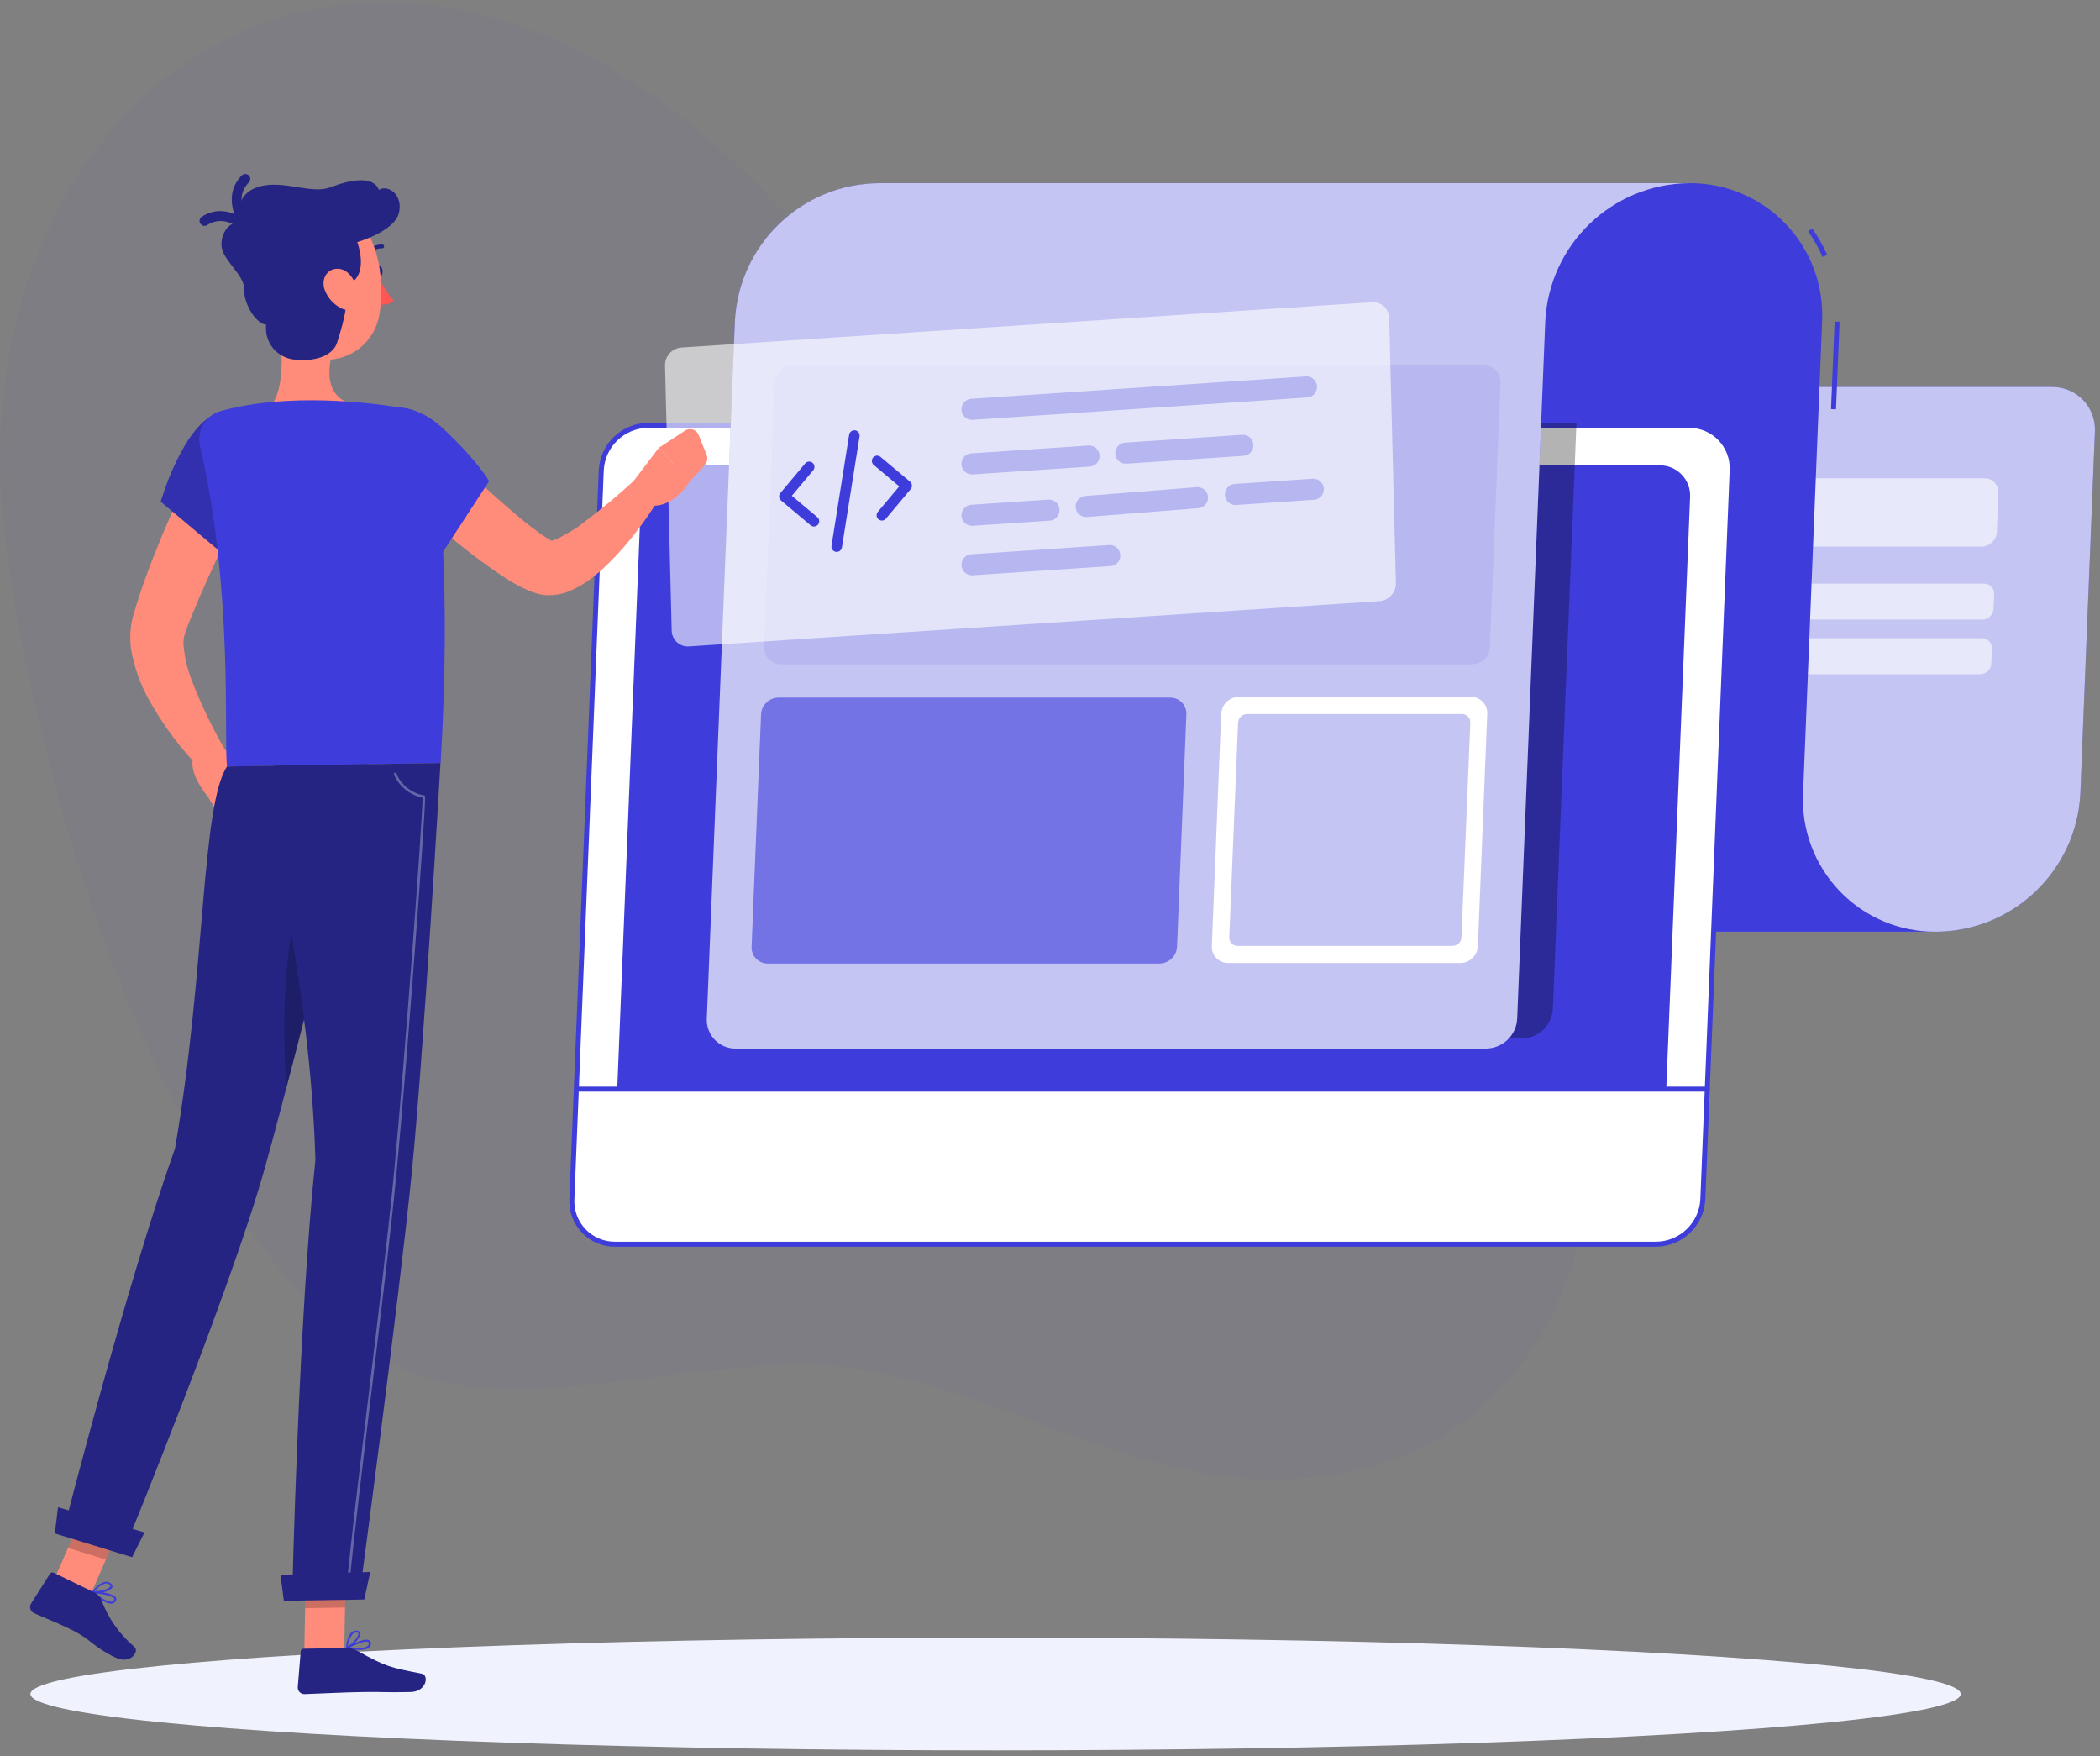 <?xml version="1.0" encoding="UTF-8"?>
<svg width="299px" height="250px" viewBox="0 0 299 250" version="1.1" xmlns="http://www.w3.org/2000/svg" xmlns:xlink="http://www.w3.org/1999/xlink">
    <rect x="0" y="0" width="299" height="250" fill="#808080" stroke="none"/>
    <!-- Generator: Sketch 63.1 (92452) - https://sketch.com -->
    <title>Content-rafiki Copy</title>
    <desc>Created with Sketch.</desc>
    <g id="Page-1" stroke="none" stroke-width="1" fill="none" fill-rule="evenodd">
        <g id="Content-rafiki-Copy">
            <g id="freepik--background-simple--inject-224" fill="#3E3CDA" fill-rule="nonzero" opacity="0.046">
                <path d="M226.796,156.234 C225.45,126.205 197.029,96.147 170.473,82.525 C141.067,67.429 131.847,51.802 110.23,28.803 C54.445,-30.66 -8.462,11.29 0.999,78.67 C5.138,108.153 15.727,144.228 32.545,170.487 C56.444,207.802 73.298,196.774 109.869,194.329 C135.851,192.585 156.227,210.63 181.345,210.573 C213.373,210.438 228.065,185.342 226.796,156.234 Z" id="Path"></path>
            </g>
            <g id="freepik--Shadow--inject-224" transform="translate(4.252, 232.466)" fill="#F0F2FD" fill-rule="nonzero">
                <ellipse id="freepik--path--inject-224" cx="137.495" cy="8.675" rx="137.417" ry="8.023"></ellipse>
            </g>
            <g id="freepik--Content--inject-224" transform="translate(80.796, 25.515)">
                <path d="M99.223,107.112 L194.903,107.112 C205.883,107.019 214.881,98.37 215.407,87.402 L217.476,35.947 C217.566,34.278 216.962,32.645 215.806,31.437 C214.65,30.229 213.046,29.552 211.374,29.568 L108.678,29.568 C105.127,29.595 102.22,32.4 102.065,35.947 L99.989,87.402 C99.466,98.368 90.471,107.019 79.492,107.112 L99.223,107.112 Z" id="Path" fill="#3E3CDA" fill-rule="nonzero"></path>
                <path d="M99.223,107.112 L194.903,107.112 C205.883,107.019 214.881,98.37 215.407,87.402 L217.476,35.947 C217.566,34.278 216.962,32.645 215.806,31.437 C214.65,30.229 213.046,29.552 211.374,29.568 L108.678,29.568 C105.127,29.595 102.22,32.4 102.065,35.947 L99.989,87.402 C99.466,98.368 90.471,107.019 79.492,107.112 L99.223,107.112 Z" id="Path" fill="#FFFFFF" fill-rule="nonzero" opacity="0.7"></path>
                <path d="M201.352,52.284 L116.722,52.284 C116.167,52.289 115.635,52.062 115.255,51.659 C114.874,51.255 114.679,50.711 114.716,50.157 L114.943,44.65 C114.996,43.489 115.949,42.573 117.112,42.567 L201.742,42.567 C202.289,42.562 202.813,42.783 203.191,43.177 C203.569,43.572 203.768,44.105 203.741,44.65 L203.521,50.157 C203.483,51.332 202.528,52.269 201.352,52.284 L201.352,52.284 Z" id="Path" fill="#FFFFFF" fill-rule="nonzero" opacity="0.6"></path>
                <path d="M201.501,62.681 L115.744,62.681 C115.343,62.694 114.955,62.536 114.677,62.247 C114.398,61.958 114.256,61.564 114.284,61.164 L114.369,59.08 C114.41,58.236 115.104,57.57 115.95,57.564 L201.707,57.564 C202.101,57.563 202.477,57.726 202.746,58.013 C203.015,58.301 203.152,58.688 203.124,59.08 L203.046,61.164 C203.003,61.994 202.332,62.653 201.501,62.681 L201.501,62.681 Z" id="Path" fill="#FFFFFF" fill-rule="nonzero" opacity="0.6"></path>
                <path d="M201.189,70.463 L115.432,70.463 C115.031,70.474 114.644,70.314 114.367,70.024 C114.09,69.733 113.949,69.339 113.979,68.939 L114.064,66.855 C114.102,66.012 114.793,65.345 115.638,65.339 L201.395,65.339 C201.789,65.338 202.165,65.5 202.434,65.788 C202.703,66.076 202.84,66.462 202.812,66.855 L202.727,68.939 C202.694,69.772 202.023,70.437 201.189,70.463 L201.189,70.463 Z" id="Path" fill="#FFFFFF" fill-rule="nonzero" opacity="0.6"></path>
                <path d="M178.708,11.056 C178.145,9.776 177.454,8.555 176.646,7.413 L177.227,7.002 C178.064,8.183 178.776,9.446 179.353,10.773 L178.708,11.056 Z" id="Path" fill="#3E3CDA" fill-rule="nonzero"></path>
                <polygon id="Rectangle" fill="#3E3CDA" fill-rule="nonzero" transform="translate(180.517, 26.502) rotate(-87.65) translate(-180.517, -26.502) " points="174.277 26.147 186.758 26.147 186.758 26.856 174.277 26.856"></polygon>
                <path d="M175.93,87.402 L178.637,20.27 C178.891,15.107 177.006,10.068 173.427,6.338 C169.848,2.609 164.89,0.519 159.721,0.559 L44.36,0.559 C49.53,0.517 54.488,2.606 58.068,6.336 C61.648,10.066 63.532,15.106 63.276,20.27 L63.276,20.27 L60.576,87.402 C60.136,98.288 73.801,107.112 84.673,107.112 L194.846,107.112 C189.677,107.155 184.718,105.066 181.138,101.336 C177.558,97.606 175.674,92.565 175.93,87.402 L175.93,87.402 Z" id="Path" fill="#3E3CDA" fill-rule="nonzero"></path>
                <path d="M154.987,151.599 L6.783,151.599 C5.107,151.612 3.5,150.937 2.337,149.731 C1.174,148.525 0.557,146.894 0.631,145.22 L4.812,41.468 C4.996,37.914 7.916,35.119 11.474,35.089 L159.679,35.089 C161.354,35.076 162.961,35.752 164.125,36.958 C165.288,38.164 165.904,39.794 165.83,41.468 L161.656,145.22 C161.465,148.774 158.545,151.567 154.987,151.599 Z" id="Path" fill="#FFFFFF" fill-rule="nonzero"></path>
                <path d="M154.987,151.954 L6.783,151.954 C5.006,151.965 3.303,151.246 2.073,149.965 C0.842,148.683 0.193,146.952 0.276,145.178 L4.458,41.426 C4.638,37.672 7.717,34.712 11.474,34.678 L159.679,34.678 C161.456,34.663 163.162,35.381 164.393,36.663 C165.625,37.945 166.273,39.678 166.185,41.454 L162.01,145.206 C161.83,148.962 158.747,151.924 154.987,151.954 Z M11.474,35.387 C8.097,35.421 5.332,38.081 5.167,41.454 L0.985,145.206 C0.907,146.788 1.485,148.333 2.582,149.476 C3.679,150.618 5.199,151.258 6.783,151.245 L154.987,151.245 C158.367,151.215 161.137,148.554 161.302,145.178 L165.476,41.426 C165.554,39.844 164.977,38.299 163.88,37.156 C162.782,36.014 161.263,35.374 159.679,35.387 L11.474,35.387 Z" id="Shape" fill="#3E3CDA" fill-rule="nonzero"></path>
                <path d="M155.504,40.724 L15.174,40.724 C12.658,40.744 10.595,42.725 10.475,45.239 L7.087,129.522 L156.447,129.522 L159.842,45.239 C159.9,44.055 159.468,42.9 158.647,42.045 C157.826,41.191 156.689,40.713 155.504,40.724 L155.504,40.724 Z" id="Path" fill="#3E3CDA" fill-rule="nonzero"></path>
                <path d="M28.3,34.679 L24.948,118.054 C24.895,119.17 25.304,120.259 26.079,121.064 C26.855,121.868 27.927,122.318 29.044,122.307 L135.865,122.307 C138.238,122.291 140.185,120.425 140.302,118.054 L143.661,34.679 L28.3,34.679 Z" id="Path" fill="#000000" fill-rule="nonzero" opacity="0.3"></path>
                <path d="M140.011,0.56 L44.332,0.56 C33.351,0.649 24.354,9.301 23.835,20.27 L19.838,119.493 C19.787,120.609 20.197,121.696 20.972,122.5 C21.746,123.304 22.818,123.755 23.934,123.746 L130.783,123.746 C133.155,123.726 135.1,121.862 135.22,119.493 L139.217,20.27 C139.743,9.302 148.741,0.653 159.721,0.56 L140.011,0.56 Z" id="Path" fill="#3E3CDA" fill-rule="nonzero"></path>
                <path d="M140.011,0.56 L44.332,0.56 C33.351,0.649 24.354,9.301 23.835,20.27 L19.838,119.493 C19.787,120.609 20.197,121.696 20.972,122.5 C21.746,123.304 22.818,123.755 23.934,123.746 L130.783,123.746 C133.155,123.726 135.1,121.862 135.22,119.493 L139.217,20.27 C139.743,9.302 148.741,0.653 159.721,0.56 L140.011,0.56 Z" id="Path" fill="#FFFFFF" fill-rule="nonzero" opacity="0.7"></path>
                <path d="M162.301,129.876 L1.262,129.876 C1.066,129.876 0.907,129.718 0.907,129.522 C0.907,129.326 1.066,129.167 1.262,129.167 L162.301,129.167 C162.497,129.167 162.655,129.326 162.655,129.522 C162.655,129.718 162.497,129.876 162.301,129.876 Z" id="Path" fill="#3E3CDA" fill-rule="nonzero"></path>
                <path d="M128.841,69.045 L30.327,69.045 C29.697,69.05 29.092,68.795 28.655,68.341 C28.218,67.886 27.987,67.272 28.016,66.643 L29.54,28.917 C29.604,27.582 30.699,26.531 32.035,26.521 L130.55,26.521 C131.179,26.514 131.784,26.768 132.221,27.221 C132.658,27.674 132.889,28.287 132.86,28.917 L131.336,66.621 C131.287,67.967 130.188,69.035 128.841,69.045 Z" id="Path" fill="#3E3CDA" fill-rule="nonzero" opacity="0.1"></path>
                <path d="M84.263,111.647 L28.521,111.647 C27.887,111.652 27.28,111.394 26.843,110.935 C26.407,110.476 26.18,109.856 26.218,109.223 L27.564,76.168 C27.635,74.845 28.72,73.803 30.045,73.786 L85.815,73.786 C86.445,73.782 87.049,74.037 87.485,74.491 C87.921,74.946 88.15,75.56 88.119,76.189 L86.793,109.223 C86.736,110.579 85.62,111.648 84.263,111.647 Z" id="Path" fill="#3E3CDA" fill-rule="nonzero" opacity="0.6"></path>
                <g id="Group" transform="translate(16.291, 157.981)">
                    <polygon id="Path" points="0 0 23.301 0 23.301 23.301 0 23.301"></polygon>
                </g>
                <path d="M127.126,111.57 L94.057,111.57 C93.426,111.574 92.822,111.319 92.385,110.865 C91.948,110.411 91.717,109.797 91.746,109.167 L93.079,76.09 C93.146,74.754 94.242,73.701 95.58,73.687 L128.65,73.687 C129.28,73.683 129.885,73.938 130.322,74.392 C130.759,74.846 130.99,75.46 130.961,76.09 L129.628,109.146 C129.575,110.492 128.474,111.559 127.126,111.57 Z" id="Path" fill="#FFFFFF" fill-rule="nonzero"></path>
                <path d="M95.484,77.334 C95.514,76.663 96.074,76.131 96.76,76.124 L127.372,76.124 C127.694,76.124 128.003,76.253 128.226,76.481 C128.449,76.71 128.566,77.018 128.55,77.334 L127.29,107.923 C127.264,108.596 126.702,109.13 126.014,109.133 L95.403,109.133 C95.08,109.134 94.771,109.004 94.548,108.776 C94.326,108.547 94.208,108.239 94.224,107.923 L95.484,77.334 Z" id="Path" fill="#3E3CDA" fill-rule="nonzero" opacity="0.3"></path>
            </g>
            <g id="freepik--Character--inject-224" transform="translate(4.252, 24.097)">
                <path d="M34.948,19.604 C35.841,23.736 36.798,31.319 33.927,34.182 C36.238,36.351 39.243,38.846 44.197,38.86 C49.151,38.874 48.223,35.515 46.883,33.764 C42.22,32.807 42.276,29.37 43.027,26.117 L34.948,19.604 Z" id="Path" fill="#FF8B7B" fill-rule="nonzero"></path>
                <path d="M33.176,41.979 C31.411,45.522 29.632,49.165 27.896,52.766 C26.16,56.366 24.494,59.995 23.027,63.609 C22.836,64.056 22.665,64.509 22.495,64.956 L22.077,66.069 C21.906,66.608 21.838,67.176 21.879,67.741 C22.024,69.418 22.404,71.067 23.006,72.639 C24.389,76.244 26.07,79.729 28.031,83.057 L24.692,85.757 C21.616,82.696 18.991,79.211 16.896,75.41 C15.732,73.302 14.914,71.022 14.472,68.655 C14.215,67.2 14.237,65.709 14.536,64.261 L14.678,63.659 C14.735,63.453 14.763,63.375 14.806,63.234 L15.039,62.461 C15.195,61.944 15.344,61.426 15.514,60.923 C16.847,56.876 18.413,53.021 20.079,49.215 C21.744,45.409 23.558,41.688 25.515,37.988 L33.176,41.979 Z" id="Path" fill="#FF8B7B" fill-rule="nonzero"></path>
                <path d="M27.01,34.558 C21.801,36.188 18.633,47.315 18.633,47.315 L29.356,56.316 C31.414,52.289 33.209,48.131 34.728,43.871 C37.251,36.613 33.311,32.602 27.01,34.558 Z" id="Path" fill="#3E3CDA" fill-rule="nonzero"></path>
                <g id="Group" opacity="0.2" transform="translate(18.427, 34.019)" fill="#000000" fill-rule="nonzero">
                    <path d="M8.583,0.539 C3.374,2.169 0.206,13.296 0.206,13.296 L10.929,22.297 C12.987,18.269 14.782,14.112 16.301,9.851 C18.824,2.594 14.883,-1.417 8.583,0.539 Z" id="Path"></path>
                </g>
                <path d="M26.854,81.774 L31.107,85.693 L25.337,89.301 C25.337,89.301 21.879,85.282 23.651,83.107 L26.854,81.774 Z" id="Path" fill="#FF8B7B" fill-rule="nonzero"></path>
                <path d="M31.546,91.711 L29.299,92.625 C28.391,92.986 27.355,92.635 26.854,91.796 L25.337,89.301 L31.135,85.686 L32.552,89.053 C32.776,89.538 32.796,90.093 32.607,90.593 C32.417,91.093 32.035,91.496 31.546,91.711 L31.546,91.711 Z" id="Path" fill="#FF8B7B" fill-rule="nonzero"></path>
                <path d="M53.694,34.069 C45.26,32.652 34.976,32.198 27.116,34.438 C24.966,35.067 23.696,37.282 24.239,39.455 C28.973,59.938 27.605,80.626 28.066,85.006 L58.485,84.517 C59.988,59.47 58.272,43.928 57.323,37.74 C57.027,35.864 55.566,34.387 53.694,34.069 Z" id="Path" fill="#3E3CDA" fill-rule="nonzero"></path>
                <path d="M55.941,36.968 C58.606,39.512 61.348,42.106 64.077,44.608 C65.447,45.87 66.822,47.096 68.202,48.286 C69.57,49.477 70.973,50.632 72.327,51.61 C72.907,52.045 73.515,52.44 74.148,52.794 L74.318,52.886 L74.403,52.886 L74.446,52.886 L74.325,52.886 L74.134,52.886 C73.928,52.886 73.999,52.95 74.134,52.921 C74.73,52.777 75.3,52.537 75.821,52.213 C76.556,51.832 77.27,51.414 77.961,50.958 C80.882,48.791 83.688,46.473 86.367,44.013 L89.698,46.685 C88.684,48.39 87.564,50.03 86.346,51.596 C85.122,53.211 83.781,54.735 82.334,56.153 C81.564,56.917 80.742,57.628 79.875,58.28 C78.846,59.069 77.71,59.709 76.501,60.179 C75.615,60.505 74.674,60.659 73.73,60.633 C73.428,60.621 73.128,60.59 72.83,60.54 L72.369,60.434 L72.072,60.349 L71.483,60.158 L70.994,59.959 C69.918,59.491 68.88,58.939 67.89,58.308 C64.544,56.111 61.358,53.678 58.357,51.029 C55.416,48.471 52.617,45.87 49.853,43.084 L55.941,36.968 Z" id="Path" fill="#FF8B7B" fill-rule="nonzero"></path>
                <path d="M46.437,39.264 C45.678,44.672 58.485,54.984 58.485,54.984 L65.381,44.41 C65.381,44.41 63.964,41.709 58.854,36.918 C53.609,32 47.273,33.311 46.437,39.264 Z" id="Path" fill="#3E3CDA" fill-rule="nonzero"></path>
                <path d="M93.844,67.918 C93.216,67.963 92.597,67.748 92.132,67.323 C91.667,66.898 91.397,66.301 91.385,65.672 L90.434,27.931 C90.412,26.596 91.435,25.474 92.767,25.373 L191.09,18.93 C191.717,18.886 192.336,19.101 192.8,19.526 C193.264,19.951 193.532,20.548 193.542,21.177 L194.5,58.917 C194.521,60.256 193.495,61.378 192.16,61.476 L93.844,67.918 Z" id="Path" fill="#FFFFFF" fill-rule="nonzero" opacity="0.6"></path>
                <g id="Group" transform="translate(116.136, 45.806) rotate(-5) translate(-116.136, -45.806) translate(104.485, 34.155)">
                    <polygon id="Path" points="0 0 23.301 0 23.301 23.301 0 23.301"></polygon>
                    <polyline id="Path" stroke="#3E3CDA" stroke-width="1.5" stroke-linecap="round" stroke-linejoin="round" points="6.796 7.767 2.913 11.65 6.796 15.534"></polyline>
                    <polyline id="Path" stroke="#3E3CDA" stroke-width="1.5" stroke-linecap="round" stroke-linejoin="round" points="16.505 7.767 20.388 11.65 16.505 15.534"></polyline>
                    <line x1="13.592" y1="3.883" x2="9.709" y2="19.417" id="Path" stroke="#3E3CDA" stroke-width="1.5" stroke-linecap="round" stroke-linejoin="round"></line>
                </g>
                <path d="M85.644,44.792 L89.57,39.618 L93.922,44.473 C93.922,44.473 91.427,48.875 87.409,47.691 L85.644,44.792 Z" id="Path" fill="#FF8B7B" fill-rule="nonzero"></path>
                <path d="M95.212,37.804 L96.353,40.639 C96.554,41.118 96.461,41.671 96.112,42.057 L93.922,44.487 L89.57,39.633 L93.298,37.187 C93.625,36.975 94.03,36.922 94.401,37.041 C94.772,37.161 95.07,37.441 95.212,37.804 L95.212,37.804 Z" id="Path" fill="#FF8B7B" fill-rule="nonzero"></path>
                <path d="M49.137,14.543 C49.137,15.004 49.42,15.365 49.718,15.358 C50.016,15.351 50.242,14.969 50.221,14.508 C50.2,14.047 49.938,13.686 49.64,13.693 C49.342,13.7 49.116,14.083 49.137,14.543 Z" id="Path" fill="#252482" fill-rule="nonzero"></path>
                <path d="M49.434,14.883 C50.05,16.267 50.848,17.562 51.809,18.732 C51.194,19.208 50.399,19.385 49.64,19.214 L49.434,14.883 Z" id="Path" fill="#FF5652" fill-rule="nonzero"></path>
                <path d="M48.194,12.183 C48.282,12.193 48.368,12.155 48.421,12.084 C48.824,11.536 49.471,11.223 50.15,11.248 C50.222,11.254 50.293,11.231 50.347,11.184 C50.402,11.138 50.435,11.071 50.441,11 C50.445,10.851 50.334,10.724 50.186,10.709 C49.329,10.669 48.508,11.056 47.996,11.744 C47.936,11.824 47.925,11.93 47.966,12.022 C48.007,12.113 48.095,12.175 48.194,12.183 L48.194,12.183 Z" id="Path" fill="#252482" fill-rule="nonzero"></path>
                <path d="M33.686,13.346 C34.296,18.966 34.395,22.283 37.343,25.075 C41.83,29.285 48.683,26.493 49.739,20.823 C50.71,15.727 49.548,7.357 43.935,5.33 C41.447,4.377 38.642,4.798 36.544,6.439 C34.445,8.081 33.361,10.702 33.686,13.346 Z" id="Path" fill="#FF8B7B" fill-rule="nonzero"></path>
                <path d="M44.962,16.535 C45.671,18.704 44.176,23.346 43.708,24.763 C43.24,26.181 41.263,27.428 37.797,27.102 C36.578,27.02 35.444,26.445 34.659,25.509 C33.874,24.572 33.505,23.356 33.637,22.141 C32.092,21.907 30.433,19.079 30.518,17.116 C30.603,15.153 27.683,13.112 27.329,11.198 C26.975,9.284 28.583,6.627 30.71,7.966 C29.335,6.549 29.214,3.005 33.431,2.296 C36.798,1.765 40.278,3.558 42.879,2.537 C45.48,1.517 48.924,0.843 49.683,2.927 C51.1,2.098 53.226,3.756 52.517,6.315 C51.809,8.873 46.614,10.369 46.614,10.369 C46.614,10.369 48.549,15.394 44.962,16.535 Z" id="Path" fill="#252482" fill-rule="nonzero"></path>
                <path d="M31.029,9.093 C30.818,9.093 30.618,9 30.483,8.838 C29.193,7.279 27.478,3.607 30.171,0.879 C30.447,0.604 30.894,0.604 31.17,0.879 C31.304,1.012 31.38,1.193 31.38,1.382 C31.38,1.571 31.304,1.752 31.17,1.885 C28.704,4.38 31.447,7.803 31.567,7.945 C31.739,8.157 31.774,8.448 31.658,8.694 C31.541,8.941 31.294,9.098 31.021,9.1 L31.029,9.093 Z" id="Path" fill="#252482" fill-rule="nonzero"></path>
                <path d="M31.659,9.844 C31.444,9.843 31.24,9.744 31.107,9.575 C30.986,9.433 28.208,6.031 25.252,7.945 C24.922,8.156 24.482,8.06 24.271,7.729 C24.059,7.398 24.156,6.959 24.487,6.747 C27.712,4.678 30.951,7.116 32.212,8.689 C32.33,8.836 32.385,9.025 32.363,9.212 C32.342,9.4 32.247,9.571 32.099,9.688 C31.974,9.788 31.819,9.843 31.659,9.844 Z" id="Path" fill="#252482" fill-rule="nonzero"></path>
                <path d="M41.964,17.123 C42.397,18.311 43.277,19.283 44.417,19.83 C45.933,20.539 46.954,19.278 46.748,17.704 C46.571,16.287 45.558,14.231 43.913,14.161 C42.269,14.09 41.454,15.663 41.964,17.123 Z" id="Path" fill="#FF8B7B" fill-rule="nonzero"></path>
                <path d="M8.866,202.628 C8.841,202.584 8.841,202.53 8.866,202.486 C8.89,202.434 8.944,202.403 9.001,202.408 C9.292,202.408 11.836,202.621 12.254,203.309 C12.332,203.44 12.332,203.603 12.254,203.734 L12.254,203.734 C12.162,203.962 11.958,204.125 11.715,204.166 C10.893,204.308 9.589,203.273 8.88,202.642 L8.866,202.628 Z M11.963,203.408 C11.666,203.06 10.355,202.82 9.362,202.699 C10.348,203.528 11.184,203.968 11.645,203.883 C11.804,203.857 11.939,203.749 11.999,203.599 C12.028,203.546 12.028,203.482 11.999,203.429 L11.963,203.408 Z" id="Shape" fill="#3E3CDA" fill-rule="nonzero"></path>
                <path d="M8.866,202.628 C8.845,202.586 8.845,202.536 8.866,202.493 C8.909,202.444 9.802,201.211 10.73,201.076 C10.999,201.032 11.273,201.101 11.489,201.267 L11.489,201.267 C11.793,201.487 11.793,201.707 11.737,201.849 C11.51,202.451 9.717,202.798 8.966,202.706 C8.922,202.698 8.884,202.669 8.866,202.628 L8.866,202.628 Z M11.425,201.544 C11.392,201.51 11.357,201.479 11.319,201.452 L11.319,201.452 C11.161,201.327 10.957,201.276 10.759,201.31 C10.138,201.506 9.597,201.896 9.214,202.423 C10.029,202.423 11.34,202.082 11.453,201.714 C11.482,201.693 11.503,201.636 11.425,201.544 Z" id="Shape" fill="#3E3CDA" fill-rule="nonzero"></path>
                <polygon id="Path" fill="#FF8B7B" fill-rule="nonzero" points="2.849 202.175 8.391 203.486 13.728 191.232 8.186 189.92"></polygon>
                <path d="M9.043,202.529 L3.416,199.786 C3.215,199.682 2.968,199.75 2.849,199.942 L0.156,204.194 C0.025,204.421 -0.005,204.691 0.071,204.941 C0.148,205.191 0.325,205.398 0.56,205.513 C2.601,206.462 3.317,206.618 5.868,207.866 C8.852,209.319 8.703,210.155 12.197,211.863 C14.324,212.891 15.67,210.956 14.862,210.318 C12.725,208.506 11.095,206.168 10.135,203.535 C9.911,203.074 9.521,202.714 9.043,202.529 L9.043,202.529 Z" id="Path" fill="#252482" fill-rule="nonzero"></path>
                <polygon id="Path" fill="#000000" fill-rule="nonzero" opacity="0.2" points="13.728 191.232 10.822 197.908 5.429 196.242 8.179 189.92"></polygon>
                <path d="M20.667,139.38 C25.047,114.05 24.366,90.718 28.066,85.006 L48.166,84.68 C48.166,84.68 38.151,125.39 33.46,142.144 C28.59,159.558 13.891,195.378 13.891,195.378 L5.082,192.656 C5.082,192.656 13.764,158.757 20.667,139.38 Z" id="Path" fill="#252482" fill-rule="nonzero"></path>
                <path d="M40.044,101.229 C35.727,106.899 36.018,122.775 36.5,130.897 C38.201,124.419 40.093,117.02 41.844,110.067 L40.044,101.229 Z" id="Path" fill="#000000" fill-rule="nonzero" opacity="0.2"></path>
                <path d="M45.111,210.587 C45.061,210.566 45.029,210.517 45.029,210.463 C45.029,210.409 45.061,210.36 45.111,210.339 C45.366,210.205 47.606,209.007 48.308,209.382 C48.444,209.451 48.535,209.585 48.549,209.737 L48.549,209.737 C48.594,209.981 48.508,210.231 48.322,210.396 C47.719,210.963 46.082,210.764 45.161,210.594 L45.111,210.587 Z M48.109,209.602 C47.677,209.46 46.458,209.949 45.572,210.396 C46.833,210.587 47.769,210.516 48.109,210.197 C48.225,210.085 48.278,209.924 48.251,209.765 C48.251,209.704 48.215,209.648 48.159,209.623 L48.109,209.602 Z" id="Shape" fill="#3E3CDA" fill-rule="nonzero"></path>
                <path d="M45.111,210.587 L45.076,210.587 C45.036,210.561 45.014,210.514 45.019,210.467 C45.019,210.396 45.111,208.865 45.813,208.263 C46.005,208.086 46.261,207.996 46.522,208.015 L46.522,208.015 C46.89,208.015 47.003,208.234 47.039,208.383 C47.167,209.028 45.855,210.275 45.182,210.594 C45.158,210.599 45.134,210.597 45.111,210.587 L45.111,210.587 Z M46.67,208.298 L46.536,208.298 L46.536,208.298 C46.336,208.279 46.138,208.346 45.99,208.482 C45.573,208.981 45.325,209.599 45.281,210.247 C45.99,209.815 46.848,208.83 46.77,208.447 C46.777,208.369 46.777,208.369 46.67,208.298 L46.67,208.298 Z" id="Shape" fill="#3E3CDA" fill-rule="nonzero"></path>
                <polygon id="Path" fill="#FF8B7B" fill-rule="nonzero" points="39.073 211.211 44.757 211.126 44.998 197.929 39.321 198.014"></polygon>
                <path d="M45.196,210.495 L38.995,210.594 C38.768,210.59 38.578,210.765 38.562,210.991 L38.144,216.059 C38.128,216.321 38.223,216.578 38.404,216.767 C38.586,216.957 38.838,217.062 39.101,217.058 C41.334,216.987 44.544,216.803 47.358,216.76 C50.639,216.711 50.327,216.845 54.183,216.76 C56.508,216.725 56.834,214.358 55.827,214.159 C51.249,213.252 50.788,213.203 46.614,210.892 C46.183,210.641 45.695,210.505 45.196,210.495 Z" id="Path" fill="#252482" fill-rule="nonzero"></path>
                <polygon id="Path" fill="#000000" fill-rule="nonzero" opacity="0.2" points="44.998 197.929 44.877 204.733 39.193 204.825 39.314 198.021"></polygon>
                <path d="M40.66,140.982 C39.789,114.44 34.218,99.223 34.728,84.9 L58.464,84.517 C58.464,84.517 56.09,125.737 54.353,143.045 C52.553,161.039 47.003,202.451 47.003,202.451 L37.365,202.6 C37.365,202.6 38.272,163.563 40.66,140.982 Z" id="Path" fill="#252482" fill-rule="nonzero"></path>
                <path d="M45.31,201.416 L45.31,201.416 C45.263,201.413 45.219,201.39 45.188,201.354 C45.158,201.319 45.143,201.272 45.147,201.225 C45.792,194.619 46.975,184.81 48.237,174.435 C49.605,163.095 51.029,151.372 51.83,143.03 C53.361,127.091 55.849,93.291 55.919,89.45 C54.094,89.087 52.566,87.846 51.837,86.133 C51.821,86.088 51.825,86.038 51.846,85.996 C51.867,85.953 51.905,85.921 51.95,85.906 C51.994,85.89 52.041,85.893 52.083,85.913 C52.124,85.933 52.156,85.969 52.17,86.012 C52.877,87.655 54.369,88.827 56.132,89.124 C56.217,89.14 56.279,89.214 56.281,89.301 C56.281,92.327 53.737,126.864 52.184,143.066 C51.376,151.415 49.959,163.137 48.584,174.47 C47.33,184.853 46.146,194.655 45.501,201.26 C45.497,201.307 45.475,201.35 45.439,201.379 C45.403,201.409 45.356,201.422 45.31,201.416 Z" id="Path" fill="#FFFFFF" fill-rule="nonzero" opacity="0.3"></path>
                <polygon id="Path" fill="#252482" fill-rule="nonzero" points="47.613 203.592 36.16 203.769 35.678 200.063 48.463 199.666"></polygon>
                <polygon id="Path" fill="#252482" fill-rule="nonzero" points="14.557 197.568 3.558 194.187 4.004 190.459 16.322 194.038"></polygon>
                <line x1="134.143" y1="34.169" x2="181.763" y2="30.986" id="Path-3" stroke="#B6B6F0" stroke-width="3" stroke-linecap="round" stroke-linejoin="round"></line>
                <line x1="171.648" y1="46.29" x2="182.734" y2="45.549" id="Path-3-Copy-3" stroke="#B6B6F0" stroke-width="3" stroke-linecap="round" stroke-linejoin="round"></line>
                <line x1="150.393" y1="48" x2="166.251" y2="46.748" id="Path-3-Copy-5" stroke="#B6B6F0" stroke-width="3" stroke-linecap="round" stroke-linejoin="round"></line>
                <line x1="134.143" y1="49.251" x2="145.1" y2="48.519" id="Path-3-Copy-3" stroke="#B6B6F0" stroke-width="3" stroke-linecap="round" stroke-linejoin="round"></line>
                <line x1="134.143" y1="56.298" x2="153.754" y2="54.987" id="Path-3-Copy-4" stroke="#B6B6F0" stroke-width="3" stroke-linecap="round" stroke-linejoin="round"></line>
                <line x1="134.143" y1="41.936" x2="150.804" y2="40.822" id="Path-3-Copy" stroke="#B6B6F0" stroke-width="3" stroke-linecap="round" stroke-linejoin="round"></line>
                <line x1="156.036" y1="40.408" x2="172.697" y2="39.294" id="Path-3-Copy-2" stroke="#B6B6F0" stroke-width="3" stroke-linecap="round" stroke-linejoin="round"></line>
            </g>
        </g>
    </g>
</svg>
